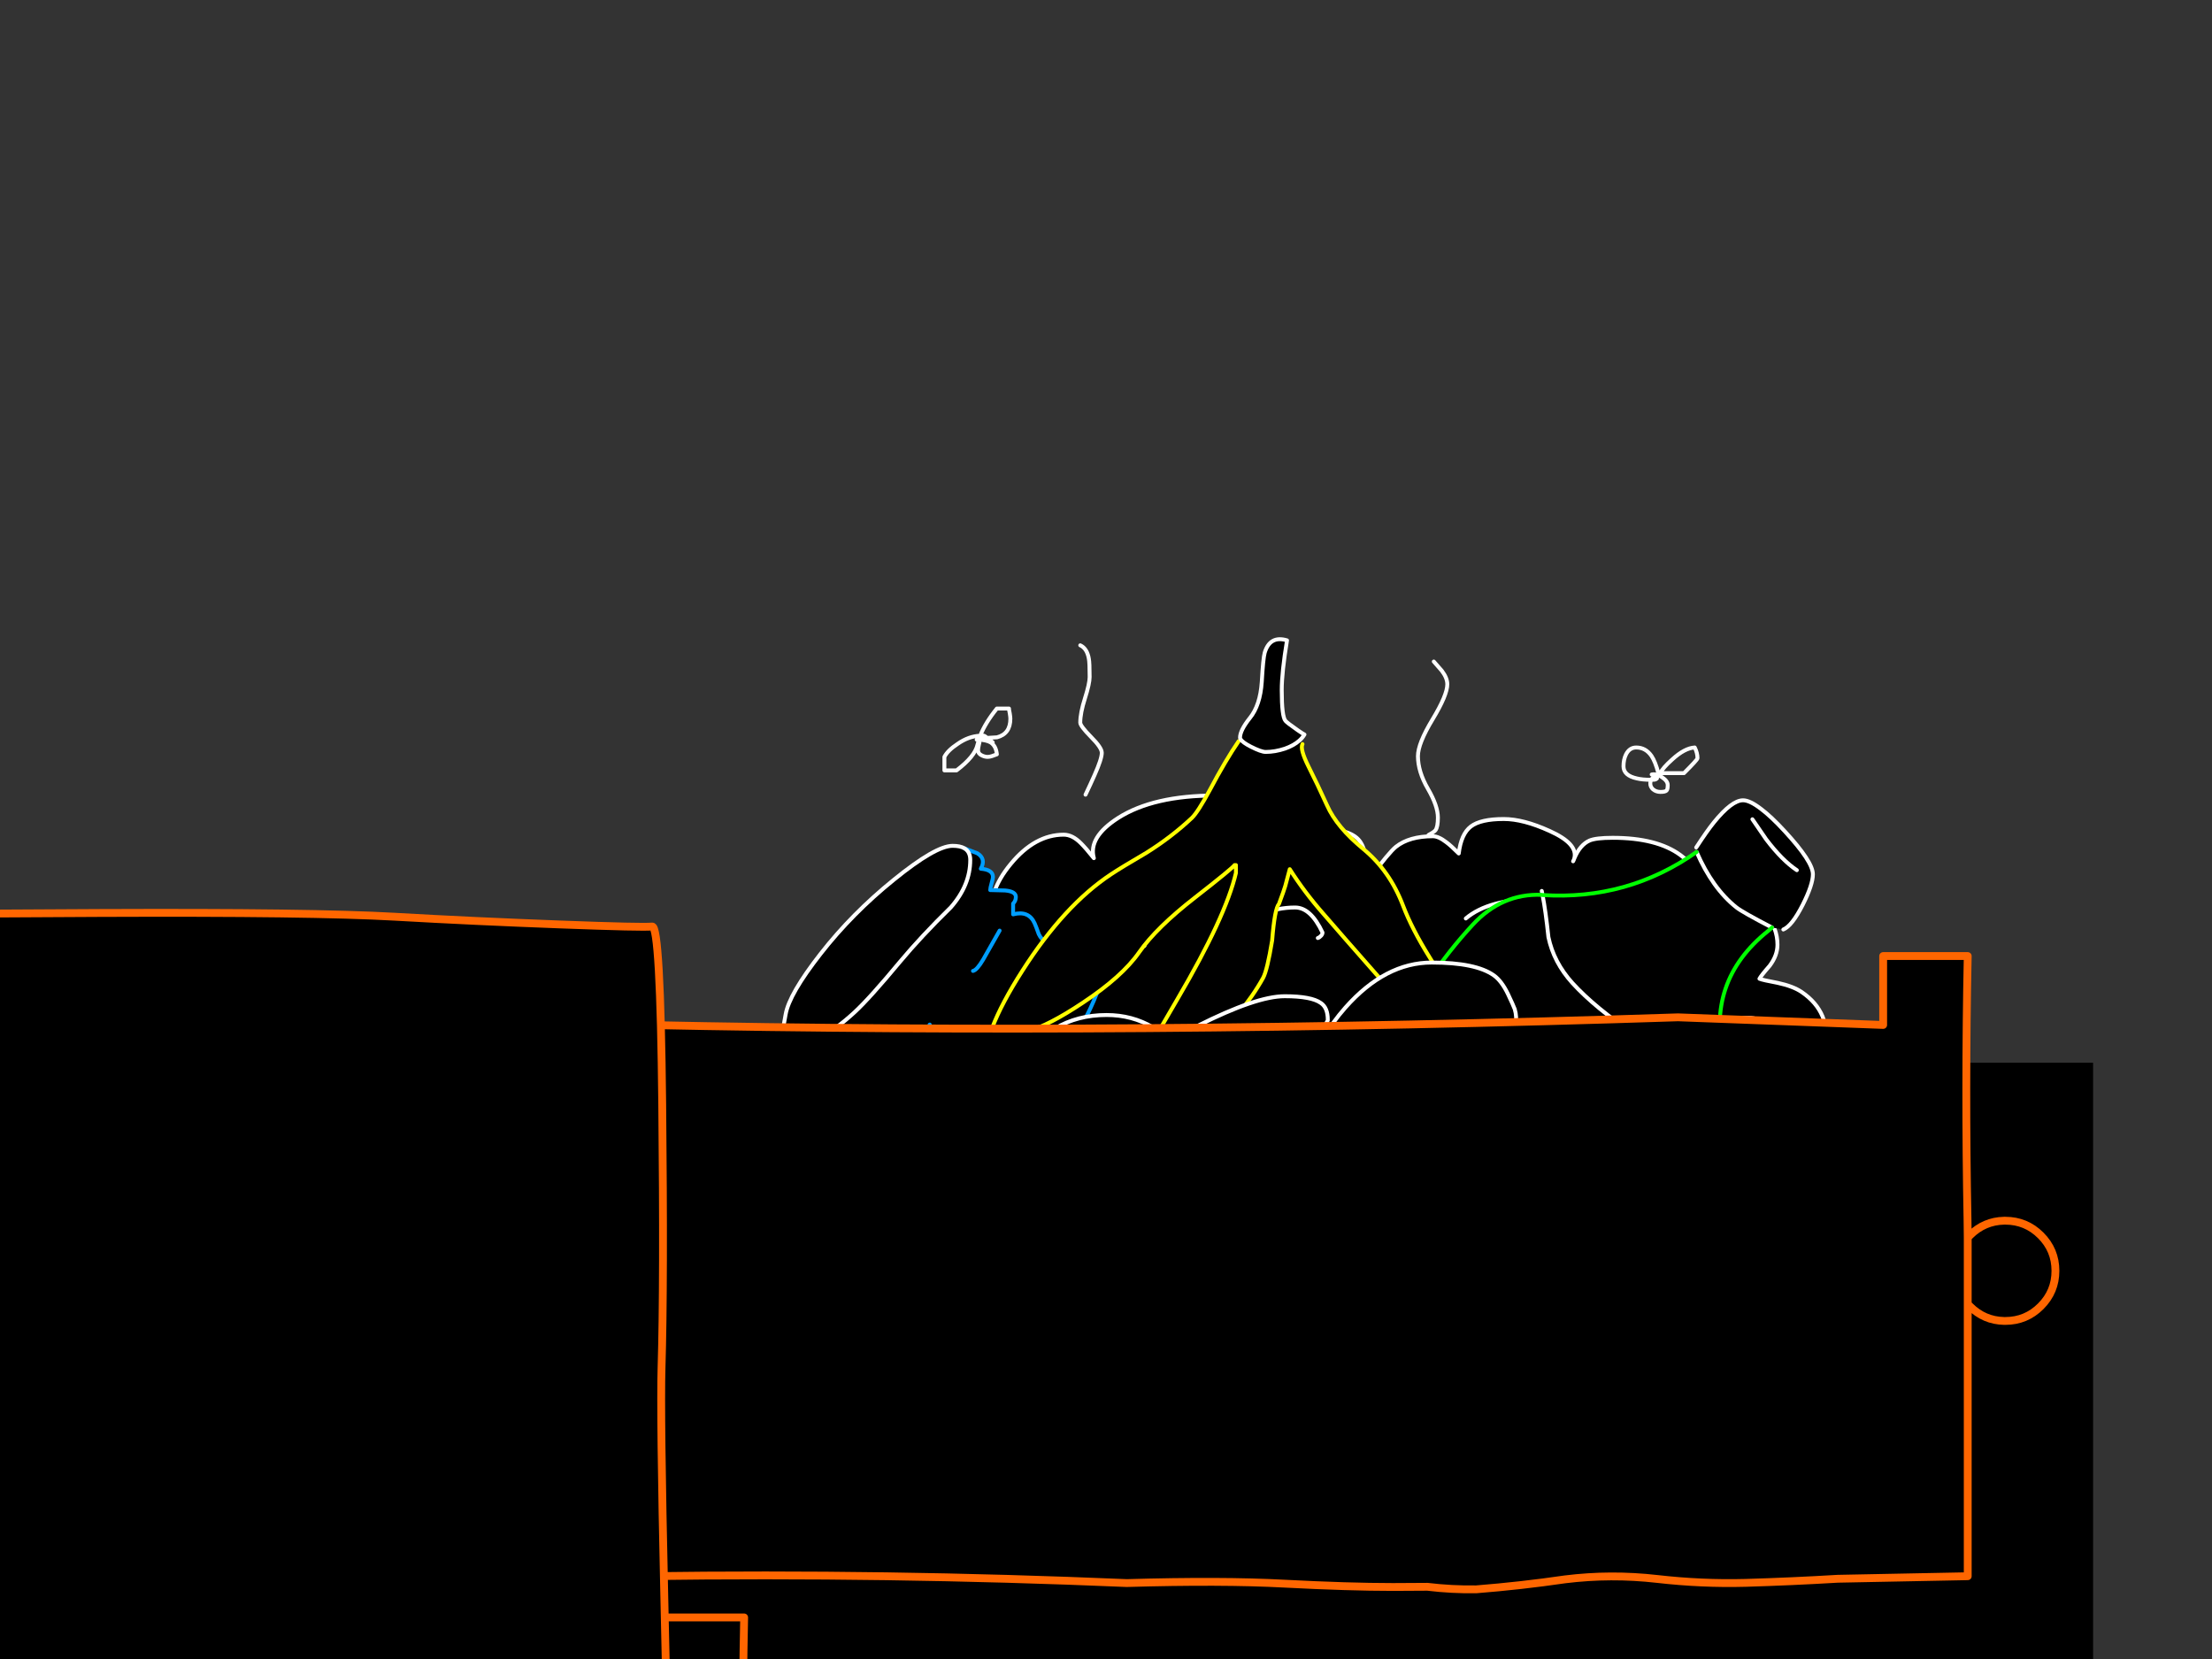 <?xml version="1.0" encoding="utf-8"?>
<svg id="EdithAnim12" image-rendering="inherit" baseProfile="basic" version="1.1" x="0px" y="0px" width="800" height="600" xmlns="http://www.w3.org/2000/svg" xmlns:xlink="http://www.w3.org/1999/xlink">
  <rect width="100%" height="100%" fill="#333333" stroke="none"/>
  <g id="21_GarbageDrawerf112r1" overflow="visible">
    <g id="GarbageDrawerGroupf112r1">
      <g id="Tween-6">
        <path fill="#000" stroke="none" d="M355.042,330.404 Q351.431,328.492 349.59,328.492 340.74,328.492 335.784,339.183 331.678,347.82 331.111,361.06 331.04,361.343 330.97,361.626 330.474,363.184 328.846,364.742 L317.447,364.742 Q317.234,364.812 312.774,365.237 309.517,365.591 308.384,367.29 308.03,367.786 307.96,369.273 307.889,370.972 307.818,371.255 306.119,369.556 297.623,369.556 286.861,369.556 286.861,378.335 286.861,379.114 287.074,381.45 287.215,384.07 287.428,384.849 285.02,385.274 282.613,388.176 279.215,392.141 279.215,398.301 279.215,399.504 279.994,402.62 280.418,404.39 281.197,407.505 281.693,409.7 282.188,410.478 283.675,412.602 287.428,413.169 288.419,413.31 300.313,416.496 315.606,419.966 333.589,421.948 340.386,422.727 385.698,429.524 420.602,434.763 444.604,435.825 469.454,436.958 502.73,439.648 526.024,441.489 546.697,441.489 564.893,441.489 592.646,436.179 621.25,430.798 629.25,425.346 632.294,423.293 635.339,422.444 638.666,421.523 640.295,420.532 646.242,416.709 647.658,414.585 651.552,408.638 652.402,406.089 652.756,405.027 652.756,401.982 652.756,398.796 651.906,396.602 650.632,394.194 649.924,392.778 L649.924,392.212 Q649.074,391.362 649.074,390.23 649.074,390.159 654.88,385.628 660.685,380.388 660.685,377.202 660.685,371.397 659.128,367.574 657.004,362.476 651.623,358.794 648.508,356.67 642.914,355.467 637.534,354.476 636.33,353.98 636.967,352.776 640.012,349.307 642.844,345.555 642.844,341.661 642.844,335.714 638.596,330.191 633.073,323.111 623.586,323.111 617.285,323.111 612.541,324.81 613.108,324.173 613.532,323.465 614.24,322.12 614.24,319.713 614.24,313.978 607.727,309.234 599.231,303.004 583.23,303.004 L574.876,303.995 Q571.406,305.553 569.353,310.509 569.212,311.004 568.928,311.5 569.212,311.004 569.353,310.509 570.84,305.199 560.432,300.526 550.945,296.207 543.865,296.207 535.511,296.207 531.971,298.898 528.431,301.588 527.581,308.668 524.749,305.836 523.121,304.632 520.289,302.438 518.236,302.438 509.669,302.438 504.854,306.261 502.447,308.172 495.296,317.73 L495.296,317.447 Q494.447,311.571 493.88,309.305 493.031,305.482 491.261,303.57 487.084,299.039 470.8,299.039 467.543,299.039 464.215,300.88 460.888,302.65 458.197,305.836 457.489,305.128 456.002,302.508 454.232,299.393 454.232,299.322 449.772,292.667 446.869,290.331 443.683,287.711 439.506,287.711 417.204,287.711 404.46,295.782 393.486,302.792 395.61,310.367 392.778,306.827 391.008,305.057 387.893,301.871 384.707,301.871 374.299,301.871 365.591,312.42 356.953,322.828 358.794,332.74 358.228,332.032 355.042,330.404 M405.805,337.342 Q407.929,338.333 411.186,340.386 413.452,341.59 413.735,341.802 414.301,342.156 413.452,342.086 414.301,342.156 413.735,341.802 413.452,341.59 411.186,340.386 407.929,338.333 405.805,337.342 401.982,335.572 397.876,335.572 384.707,335.572 377.485,341.802 384.707,335.572 397.876,335.572 401.982,335.572 405.805,337.342 M456.286,330.687 Q462.02,328.209 468.392,328.209 474.056,328.209 478.304,337.271 478.304,337.838 477.809,338.404 477.242,339.041 476.605,339.254 477.242,339.041 477.809,338.404 478.304,337.838 478.304,337.271 474.056,328.209 468.392,328.209 462.02,328.209 456.286,330.687 450.338,333.306 447.436,337.554 450.338,333.306 456.286,330.687 M556.326,325.094 Q556.822,325.094 560.078,328.634 563.264,332.174 563.264,332.74 563.264,340.032 560.503,343.856 558.662,346.404 556.184,346.9 558.662,346.404 560.503,343.856 563.264,340.032 563.264,332.74 563.264,332.174 560.078,328.634 556.822,325.094 556.326,325.094 538.484,325.094 530.13,332.174 538.484,325.094 556.326,325.094 M618.347,341.448 Q621.32,343.714 621.32,352.422 621.32,360.989 614.028,366.582 608.222,371.043 604.045,370.689 608.222,371.043 614.028,366.582 621.32,360.989 621.32,352.422 621.32,343.714 618.347,341.448 615.515,339.254 604.612,339.537 615.515,339.254 618.347,341.448 M623.303,368.14 Q633.427,367.998 634.277,368.282 638.029,369.414 638.029,376.636 638.029,379.043 635.834,381.309 634.418,382.654 630.666,385.132 629.675,385.769 627.976,387.256 626.418,388.53 625.852,388.814 626.418,388.53 627.976,387.256 629.675,385.769 630.666,385.132 634.418,382.654 635.834,381.309 638.029,379.043 638.029,376.636 638.029,369.414 634.277,368.282 633.427,367.998 623.303,368.14Z" test="Tween 6" stroke-width="1.416"/>
        <path id="Layer6_0_1_STROKES" stroke="#FFF" stroke-width="1.416" stroke-linejoin="round" stroke-linecap="round" fill="none" d="M649.924,392.778 Q650.632,394.194 651.906,396.602 652.756,398.796 652.756,401.982 652.756,405.027 652.402,406.089 651.552,408.638 647.658,414.585 646.242,416.709 640.295,420.532 638.666,421.523 635.339,422.444 632.294,423.293 629.25,425.346 621.25,430.798 592.646,436.179 564.893,441.489 546.697,441.489 526.024,441.489 502.73,439.648 469.454,436.958 444.604,435.825 420.602,434.763 385.698,429.524 340.386,422.727 333.589,421.948 315.606,419.966 300.313,416.496 288.419,413.31 287.428,413.169 283.675,412.602 282.188,410.478 281.693,409.7 281.197,407.505 280.418,404.39 279.994,402.62 279.215,399.504 279.215,398.301 279.215,392.141 282.613,388.176 285.02,385.274 287.428,384.849 287.215,384.07 287.074,381.45 286.861,379.114 286.861,378.335 286.861,369.556 297.623,369.556 306.119,369.556 307.818,371.255 307.889,370.972 307.96,369.273 308.03,367.786 308.384,367.29 309.517,365.591 312.774,365.237 317.234,364.812 317.447,364.742 L328.846,364.742 Q330.474,363.184 330.97,361.626 331.04,361.343 331.111,361.06 331.678,347.82 335.784,339.183 340.74,328.492 349.59,328.492 351.431,328.492 355.042,330.404 358.228,332.032 358.794,332.74 356.953,322.828 365.591,312.42 374.299,301.871 384.707,301.871 387.893,301.871 391.008,305.057 392.778,306.827 395.61,310.367 393.486,302.792 404.46,295.782 417.204,287.711 439.506,287.711 443.683,287.711 446.869,290.331 449.772,292.667 454.232,299.322 454.232,299.393 456.002,302.508 457.489,305.128 458.197,305.836 460.888,302.65 464.215,300.88 467.543,299.039 470.8,299.039 487.084,299.039 491.261,303.57 493.031,305.482 493.88,309.305 494.447,311.571 495.296,317.447 L495.296,317.73 Q502.447,308.172 504.854,306.261 509.669,302.438 518.236,302.438 520.289,302.438 523.121,304.632 524.749,305.836 527.581,308.668 528.431,301.588 531.971,298.898 535.511,296.207 543.865,296.207 550.945,296.207 560.432,300.526 570.84,305.199 569.353,310.509 571.406,305.553 574.876,303.995 577.212,303.004 583.23,303.004 599.231,303.004 607.727,309.234 614.24,313.978 614.24,319.713 614.24,322.12 613.532,323.465 613.108,324.173 612.541,324.81 617.285,323.111 623.586,323.111 633.073,323.111 638.596,330.191 642.844,335.714 642.844,341.661 642.844,345.555 640.012,349.307 636.967,352.776 636.33,353.98 637.534,354.476 642.914,355.467 648.508,356.67 651.623,358.794 657.004,362.476 659.128,367.574 660.685,371.397 660.685,377.202 660.685,380.388 654.88,385.628 649.074,390.159 649.074,390.23 649.074,391.362 649.924,392.212 M377.485,341.802 Q384.707,335.572 397.876,335.572 401.982,335.572 405.805,337.342 407.929,338.333 411.186,340.386 413.452,341.59 413.735,341.802 414.301,342.156 413.452,342.086 M447.436,337.554 Q450.338,333.306 456.286,330.687 462.02,328.209 468.392,328.209 474.056,328.209 478.304,337.271 478.304,337.838 477.809,338.404 477.242,339.041 476.605,339.254 M569.353,310.509 Q569.212,311.004 568.928,311.5 M530.13,332.174 Q538.484,325.094 556.326,325.094 556.822,325.094 560.078,328.634 563.264,332.174 563.264,332.74 563.264,340.032 560.503,343.856 558.662,346.404 556.184,346.9 M604.612,339.537 Q615.515,339.254 618.347,341.448 621.32,343.714 621.32,352.422 621.32,360.989 614.028,366.582 608.222,371.043 604.045,370.689 M623.303,368.14 Q633.427,367.998 634.277,368.282 638.029,369.414 638.029,376.636 638.029,379.043 635.834,381.309 634.418,382.654 630.666,385.132 629.675,385.769 627.976,387.256 626.418,388.53 625.852,388.814" test="Tween 6"/>
      </g>
      <g id="Tween-5">
        <g id="Tin-can-Rubbish">
          <path fill="#000" stroke="none" d="M325.628,347.68 Q314.512,361.061 309.061,366.088 296.104,378.053 285.909,378.336 L286.192,380.319 Q286.192,381.664 285.98,382.938 285.697,384.213 285.697,384.638 285.697,385.629 287.113,386.195 288.316,386.62 290.016,386.62 293.414,386.62 301.344,382.726 L301.698,382.726 Q297.874,387.824 297.874,389.31 297.874,393.488 302.901,393.488 305.946,393.488 306.37,393.346 306.795,393.134 308.778,391.647 309.132,390.868 309.486,390.514 L309.486,391.01 Q309.061,391.293 308.778,391.647 308.282,392.426 307.645,393.7 306.087,397.028 306.087,399.435 306.087,403.187 311.539,405.028 316.424,406.656 314.866,411.896 319.964,412.108 321.38,414.02 321.734,414.515 322.088,415.436 L322.088,415.506 Q334.903,410.338 340.425,406.302 345.735,402.338 347.93,396.815 345.735,402.338 340.425,406.302 334.903,410.338 322.088,415.506 322.584,416.922 323.15,419.259 323.787,420.887 326.973,423.365 329.026,425.064 327.964,428.463 L332.85,428.463 Q352.603,420.321 373.63,395.47 394.021,371.469 398.977,352.07 L398.977,347.68 Q395.72,346.972 391.684,347.68 L388.782,347.68 Q390.198,344.423 386.233,342.795 380.781,341.379 378.162,340.458 376.675,339.892 375.684,337.839 374.763,335.219 374.197,333.945 372.073,329.201 366.409,330.688 L366.409,326.794 Q367.4,325.803 367.4,324.387 367.4,322.404 363.506,322.05 359.116,321.98 358.125,321.909 358.125,321.201 358.621,319.431 359.116,317.732 359.116,317.165 359.116,314.546 354.727,314.192 356.709,310.581 353.452,308.598 350.62,307.536 348.85,306.828 350.904,308.103 350.904,311.006 350.904,320.139 343.894,328.139 333.133,338.688 325.628,347.68 M355.576,347.043 Q353.311,350.866 351.895,351.149 353.311,350.866 355.576,347.043 356.992,344.565 361.524,336.564 356.992,344.565 355.576,347.043 M383.613,358.017 Q380.923,362.123 377.666,363.256 380.923,362.123 383.613,358.017 386.374,353.769 387.79,347.68 386.374,353.769 383.613,358.017 M336.248,370.548 Q334.407,373.522 331.292,379.115 329.168,383.009 328.46,383.717 329.168,383.009 331.292,379.115 334.407,373.522 336.248,370.548 M296.812,344.919 Q285.414,359.504 284.139,366.867 283.431,370.478 283.219,372.46 282.865,374.513 283.006,374.938 282.936,375.15 282.865,375.363 282.794,375.929 282.794,376.354 282.794,377.487 283.219,377.841 283.785,378.336 285.414,378.336 285.626,378.336 285.909,378.336 296.104,378.053 309.061,366.088 314.512,361.061 325.628,347.68 333.133,338.688 343.894,328.139 350.904,320.139 350.904,311.006 350.904,308.103 348.85,306.828 348.001,306.333 346.939,306.12 345.877,305.908 344.532,305.908 338.372,305.908 323.292,318.156 308.211,330.334 296.812,344.919Z" test="Tin can Rubbish" stroke-width="1.416"/>
          <path id="Layer9_0_1_STROKES" stroke="#009EFF" stroke-width="1.416" stroke-linejoin="round" stroke-linecap="round" fill="none" d="M283.219,372.46 Q282.865,374.513 283.006,374.938 M348.85,306.828 Q350.62,307.536 353.452,308.598 356.709,310.581 354.727,314.192 359.116,314.546 359.116,317.165 359.116,317.732 358.621,319.431 358.125,321.201 358.125,321.909 359.116,321.98 363.506,322.05 367.4,322.404 367.4,324.387 367.4,325.803 366.409,326.794 L366.409,330.688 Q372.073,329.201 374.197,333.945 374.763,335.219 375.684,337.839 376.675,339.892 378.162,340.458 380.781,341.379 386.233,342.795 390.198,344.423 388.782,347.68 L391.684,347.68 Q395.72,346.972 398.977,347.68 L398.977,352.07 Q394.021,371.469 373.63,395.47 352.603,420.321 332.85,428.463 L327.964,428.463 Q329.026,425.064 326.973,423.365 323.787,420.887 323.15,419.259 322.584,416.922 322.088,415.506 L322.088,415.436 Q321.734,414.515 321.38,414.02 319.964,412.108 314.866,411.896 316.424,406.656 311.539,405.028 306.087,403.187 306.087,399.435 306.087,397.028 307.645,393.7 308.282,392.426 308.778,391.647 306.795,393.134 306.37,393.346 305.946,393.488 302.901,393.488 297.874,393.488 297.874,389.31 297.874,387.824 301.698,382.726 L301.344,382.726 Q293.414,386.62 290.016,386.62 288.316,386.62 287.113,386.195 285.697,385.629 285.697,384.638 285.697,384.213 285.98,382.938 286.192,381.664 286.192,380.319 M361.524,336.564 Q356.992,344.565 355.576,347.043 353.311,350.866 351.895,351.149 M387.79,347.68 Q386.374,353.769 383.613,358.017 380.923,362.123 377.666,363.256 M336.248,370.548 Q334.407,373.522 331.292,379.115 329.168,383.009 328.46,383.717 M308.778,391.647 Q309.061,391.293 309.486,391.01 L309.486,390.514 Q309.132,390.868 308.778,391.647Z M322.088,415.506 Q334.903,410.338 340.425,406.302 345.735,402.338 347.93,396.815" test="Tin can Rubbish"/>
          <path id="Layer9_0_2_STROKES" stroke="#FFF" stroke-width="1.416" stroke-linejoin="round" stroke-linecap="round" fill="none" d="M348.85,306.828 Q348.001,306.333 346.939,306.12 345.877,305.908 344.532,305.908 338.372,305.908 323.292,318.156 308.211,330.334 296.812,344.919 285.414,359.504 284.139,366.867 283.431,370.478 283.219,372.46 M283.006,374.938 Q282.936,375.15 282.865,375.363 282.794,375.929 282.794,376.354 282.794,377.487 283.219,377.841 283.785,378.336 285.414,378.336 285.626,378.336 285.909,378.336 296.104,378.053 309.061,366.088 314.512,361.061 325.628,347.68 333.133,338.688 343.894,328.139 350.904,320.139 350.904,311.006 350.904,308.103 348.85,306.828" test="Tin can Rubbish"/>
        </g>
        <g id="Bottle">
          <path fill="#000" stroke="none" d="M600.08,420.699 Q597.886,420.416 590.098,418.788 583.301,417.301 579.478,417.372 572.398,417.442 561.99,411.424 551.724,405.548 542.166,396.132 535.369,389.406 529.351,379.281 524.537,370.148 524.041,369.44 521.705,366.183 519.864,362.785 516.678,357.121 516.89,354.36 500.819,376.803 482.623,397.406 463.012,419.496 448.498,444.984 435.116,468.489 457.914,484.773 481.632,501.694 508.607,511.465 523.546,516.987 535.511,504.739 555.901,483.853 572.114,458.931 584.858,439.249 599.726,421.124 L600.08,420.699 M557.884,323.703 Q557.742,323.632 557.6,323.632 543.157,323.066 532.679,334.394 524.041,343.74 516.89,354.36 516.678,357.121 519.864,362.785 521.705,366.183 524.041,369.44 524.537,370.148 529.351,379.281 535.369,389.406 542.166,396.132 551.724,405.548 561.99,411.424 572.398,417.442 579.478,417.372 583.301,417.301 590.098,418.788 597.886,420.416 600.08,420.699 615.798,405.477 623.09,385.087 623.374,384.379 623.657,383.671 622.949,383.6 622.666,383.671 620.612,383.742 619.834,383.812 618.772,383.883 617.072,384.308 615.444,384.733 612.966,384.733 606.877,384.733 591.584,374.396 576.929,364.555 568.716,355.563 561.919,348.058 560.008,338.925 559.016,329.438 557.884,323.703 M627.976,328.164 Q619.338,321.296 613.603,308.127 588.611,325.686 557.884,323.703 559.016,329.438 560.008,338.925 561.919,348.058 568.716,355.563 576.929,364.555 591.584,374.396 606.877,384.733 612.966,384.733 615.444,384.733 617.072,384.308 618.772,383.883 619.834,383.812 620.612,383.742 622.666,383.671 622.949,383.6 623.657,383.671 616.506,354.997 639.587,336.589 640.224,336.093 640.861,335.456 630.1,329.863 627.976,328.164 M613.462,306.499 L613.603,308.127 Q619.338,321.296 627.976,328.164 630.1,329.863 640.861,335.456 L644.968,336.164 Q648.083,334.89 651.977,327.243 655.658,319.951 655.658,316.198 655.658,311.667 645.463,300.622 640.578,295.312 636.896,292.551 632.861,289.436 630.383,289.436 626.347,289.436 619.904,297.366 617.426,300.41 613.462,306.499 M634.277,297.012 Q633.852,296.374 633.781,296.304 633.852,296.374 634.277,297.012 635.339,298.498 638.737,303.525 644.614,311.242 649.853,314.712 644.614,311.242 638.737,303.525 635.339,298.498 634.277,297.012Z" test="Bottle" stroke-width="1.416"/>
          <path id="Layer10_0_1_STROKES" stroke="#FFF" stroke-width="1.416" stroke-linejoin="round" stroke-linecap="round" fill="none" d="M613.603,308.127 Q619.338,321.296 627.976,328.164 630.1,329.863 640.861,335.456 M644.968,336.164 Q648.083,334.89 651.977,327.243 655.658,319.951 655.658,316.198 655.658,311.667 645.463,300.622 640.578,295.312 636.896,292.551 632.861,289.436 630.383,289.436 626.347,289.436 619.904,297.366 617.426,300.41 613.462,306.499 M649.853,314.712 Q644.614,311.242 638.737,303.525 635.339,298.498 634.277,297.012 633.852,296.374 633.781,296.304 M516.89,354.36 Q516.678,357.121 519.864,362.785 521.705,366.183 524.041,369.44 524.537,370.148 529.351,379.281 535.369,389.406 542.166,396.132 551.724,405.548 561.99,411.424 572.398,417.442 579.478,417.372 583.301,417.301 590.098,418.788 597.886,420.416 600.08,420.699 M623.657,383.671 Q622.949,383.6 622.666,383.671 620.612,383.742 619.834,383.812 618.772,383.883 617.072,384.308 615.444,384.733 612.966,384.733 606.877,384.733 591.584,374.396 576.929,364.555 568.716,355.563 561.919,348.058 560.008,338.925 559.016,329.438 557.884,323.703 557.742,322.924 557.6,322.216 M600.08,420.699 Q600.364,420.77 600.505,420.77 600.505,420.982 599.726,421.124" test="Bottle"/>
          <path id="Layer10_0_2_STROKES" stroke="#0F0" stroke-width="1.416" stroke-linejoin="round" stroke-linecap="round" fill="none" d="M557.884,323.703 Q557.742,323.632 557.6,323.632 543.157,323.066 532.679,334.394 524.041,343.74 516.89,354.36 M600.08,420.699 Q615.798,405.477 623.09,385.087 623.374,384.379 623.657,383.671 616.506,354.997 639.587,336.589 640.224,336.093 640.861,335.456 M613.603,308.127 Q588.611,325.686 557.884,323.703 M599.726,421.124 Q584.858,439.249 572.114,458.931 555.901,483.853 535.511,504.739 523.546,516.987 508.607,511.465 481.632,501.694 457.914,484.773 435.116,468.489 448.498,444.984 463.012,419.496 482.623,397.406 500.819,376.803 516.89,354.36 M599.726,421.124 L600.08,420.699" test="Bottle"/>
        </g>
        <g id="Banana">
          <path fill="#000" stroke="none" d="M448.689,267.345 L447.981,268.053 Q443.308,274.85 437.644,285.541 433.254,293.683 431.06,295.807 423.767,302.674 414.634,308.409 405.43,313.79 401.819,316.197 384.827,327.454 369.747,351.102 354.808,374.395 356.082,386.714 L356.082,392.803 Q356.224,393.015 357.003,393.015 359.693,393.015 362.03,388.838 363.304,386.502 365.286,381.829 366.065,380.413 369.393,375.882 371.092,373.545 371.304,373.12 379.234,370.926 391.624,362.642 405.855,353.226 412.014,344.376 418.245,335.455 432.263,324.552 445.786,314.002 446.494,312.87 L446.99,312.87 446.99,315.702 Q443.308,331.561 425.82,361.368 416.687,376.873 414.492,381.192 409.395,390.82 409.112,395.493 409.536,395.493 410.952,395.776 412.298,395.989 412.935,395.989 418.386,395.989 433.75,381.546 449.751,366.536 456.831,353.65 458.318,350.889 460.088,340.128 461,328.587 462.566,326.888 464.406,321.932 464.831,320.445 465.398,318.18 466.46,314.356 471.84,322.782 478.566,330.428 483.239,335.88 501.435,356.553 509.648,366.182 513.612,386.643 516.02,399.104 516.02,407.104 522.25,407.175 525.932,398.962 529.188,391.528 529.188,380.413 529.188,369.864 525.507,361.155 523.666,356.836 516.94,346.075 510.639,335.95 507.453,327.596 502.638,314.923 493.08,307.064 483.452,299.134 479.982,291.346 476.442,283.558 473.256,277.257 470.07,270.885 471.062,269.115 L469.929,267.841 Q467.946,269.611 464.76,270.744 461.15,271.947 457.751,271.947 456.123,271.947 452.37,270.036 449.326,268.478 448.689,267.345 M465.468,231.591 Q459.309,229.75 457.397,236.052 456.831,238.034 456.335,246.672 455.769,255.097 452.016,259.699 448.476,264.159 448.476,266.779 448.476,267.062 448.689,267.345 449.326,268.478 452.37,270.036 456.123,271.947 457.751,271.947 461.15,271.947 464.76,270.744 467.946,269.611 469.929,267.841 471.062,266.85 471.77,265.646 471.345,265.363 470.92,265.15 469.292,264.088 468.159,263.239 465.681,261.54 464.902,260.69 463.557,259.132 463.557,249.574 463.557,243.202 465.468,231.591Z" test="Banana" stroke-width="1.416"/>
          <path id="Layer11_0_1_STROKES" stroke="#FF0" stroke-width="1.416" stroke-linejoin="round" stroke-linecap="round" fill="none" d="M471.062,269.115 Q470.07,270.885 473.256,277.257 476.442,283.558 479.982,291.346 483.452,299.134 493.08,307.064 502.638,314.923 507.453,327.596 510.639,335.95 516.94,346.075 523.666,356.836 525.507,361.155 529.188,369.864 529.188,380.413 529.188,391.528 525.932,398.962 522.25,407.175 516.02,407.104 516.02,399.104 513.612,386.643 509.648,366.182 501.435,356.553 483.239,335.88 478.566,330.428 471.84,322.782 466.46,314.356 465.398,318.18 464.831,320.445 464.406,321.932 462.566,326.888 461,328.587 460.088,340.128 458.318,350.889 456.831,353.65 449.751,366.536 433.75,381.546 418.386,395.989 412.935,395.989 412.298,395.989 410.952,395.776 409.536,395.493 409.112,395.493 409.395,390.82 414.492,381.192 416.687,376.873 425.82,361.368 443.308,331.561 446.99,315.702 L446.99,312.87 446.494,312.87 Q445.786,314.002 432.263,324.552 418.245,335.455 412.014,344.376 405.855,353.226 391.624,362.642 379.234,370.926 371.304,373.12 371.092,373.545 369.393,375.882 366.065,380.413 365.286,381.829 363.304,386.502 362.03,388.838 359.693,393.015 357.003,393.015 356.224,393.015 356.082,392.803 L356.082,386.714 Q354.808,374.395 369.747,351.102 384.827,327.454 401.819,316.197 405.43,313.79 414.634,308.409 423.767,302.674 431.06,295.807 433.254,293.683 437.644,285.541 443.308,274.85 447.981,268.053" test="Banana"/>
          <path id="Layer11_0_2_STROKES" stroke="#FFF" stroke-width="1.416" stroke-linejoin="round" stroke-linecap="round" fill="none" d="M448.689,267.345 Q448.476,267.062 448.476,266.779 448.476,264.159 452.016,259.699 455.769,255.097 456.335,246.672 456.831,238.034 457.397,236.052 459.309,229.75 465.468,231.591 463.557,243.202 463.557,249.574 463.557,259.132 464.902,260.69 465.681,261.54 468.159,263.239 469.292,264.088 470.92,265.15 471.345,265.363 471.77,265.646 471.062,266.85 469.929,267.841 M448.689,267.345 Q449.326,268.478 452.37,270.036 456.123,271.947 457.751,271.947 461.15,271.947 464.76,270.744 467.946,269.611 469.929,267.841" test="Banana"/>
        </g>
      </g>
      <g id="Tween-4">
        <path id="Layer5_0_1_STROKES" stroke="#FFF" stroke-width="1.416" stroke-linejoin="round" stroke-linecap="round" fill="none" d="M576.004,403.32 Q576.004,397.797 584.287,393.478" test="Tween 4"/>
        <g id="Garbage">
          <path fill="#000" stroke="none" d="M482.052,370.066 L480.211,369.004 Q480.07,369.288 479.645,370.066 480.07,369.288 480.211,369.004 480.211,368.863 480.211,368.792 480.211,364.473 477.733,362.774 474.335,360.296 464.635,360.296 454.369,360.296 433.058,371.058 430.58,372.261 426.545,379.908 425.908,381.182 425.129,382.244 424.562,375.943 416.987,371.553 409.482,367.093 400.207,367.093 389.658,367.093 381.516,371.978 371.25,378.138 371.25,389.678 371.25,390.244 371.321,390.74 366.365,386.067 354.754,386.067 344.983,386.067 338.965,389.112 332.593,392.368 327,400.652 322.61,407.095 321.973,412.051 321.619,414.67 322.115,417.644 319.566,411.768 317.442,409.006 313.69,404.05 305.123,404.05 297.052,404.05 291.529,408.936 286.148,413.821 286.148,420.83 286.148,422.104 286.927,432.441 284.874,436.123 283.67,440.088 281.759,447.946 281.759,455.31 281.759,462.036 286.644,466.284 291.104,470.178 296.839,470.178 298.963,470.178 306.256,468.974 313.477,467.77 318.221,467.77 323.885,467.77 338.257,471.877 352.559,475.983 367.356,475.983 371.675,475.983 406.225,472.868 446.015,469.682 476.317,469.682 483.114,469.611 488.282,469.682 L505.77,470.602 506.478,470.248 Q507.257,469.965 507.894,469.894 512.071,469.682 515.753,467.629 518.514,466.779 520.284,466 531.329,461.186 533.665,460.974 L534.161,460.974 Q534.161,460.761 567.224,470.036 603.545,479.452 618.342,479.452 635.334,479.452 643.547,470.744 647.724,466.425 648.432,461.894 648.432,459.628 648.29,459.416 648.22,459.274 648.078,459.133 647.512,458.637 646.025,458.496 647.512,458.637 648.078,459.133 L648.432,458.496 Q650.698,457.08 657.919,454.46 664.008,451.274 664.008,445.398 664.008,441.716 659.618,440.512 L660.114,440.512 Q662.38,438.318 668.327,433.645 673.212,429.114 673.212,424.441 673.212,420.476 670.805,415.732 667.76,409.856 663.3,409.856 655.937,411.626 653.317,411.838 656.716,408.936 656.716,407.449 656.574,405.042 655.229,402.776 652.68,398.316 646.945,398.316 635.688,398.316 630.944,399.944 626.272,401.572 618.767,407.944 617.209,399.873 611.899,394.705 606.377,389.466 599.084,389.466 591.721,389.466 584.287,393.43 L576.004,403.272 Q576.004,404.546 576.924,412.334 576.287,411.98 574.729,411.626 573.242,411.343 572.322,411.343 568.924,411.343 564.888,415.237 563.401,416.724 561.419,420.122 559.578,423.379 558.941,425.432 558.799,426.069 558.658,426.777 558.02,429.326 555.896,431.025 555.259,431.521 554.48,431.804 554.197,431.592 553.985,431.379 550.02,427.485 548.958,422.104 548.392,420.405 547.259,418.564 545.206,415.095 541.949,411.838 549.737,412.688 556.392,410.21 563.826,407.449 564.746,401.643 564.888,400.794 564.888,399.873 564.888,396.192 564.251,394.209 562.906,389.89 558.445,386.067 553.772,382.032 548.746,381.04 547.117,380.686 542.444,380.686 542.515,380.545 546.409,373.677 546.763,373.04 547.046,372.403 L547.684,371.553 Q548.038,371.058 548.108,370.704 548.675,367.801 547.825,364.969 547.33,363.624 545.347,359.446 543.082,354.774 540.32,352.791 533.807,348.118 517.806,348.118 501.026,348.118 486.583,364.402 484.318,366.951 482.052,370.066 M519.93,403.059 Q519.647,403.767 519.08,404.9 519.647,403.767 519.93,403.059 520.496,401.785 520.496,400.794 520.496,394.988 515.399,394.988 512.85,394.988 510.301,395.696 505.204,397.183 504.92,400.935 505.204,397.183 510.301,395.696 512.85,394.988 515.399,394.988 520.496,394.988 520.496,400.794 520.496,401.785 519.93,403.059 M624.431,430.105 Q628.112,432.512 628.112,436.335 628.112,432.512 624.431,430.105 621.386,428.122 618.059,428.122 613.386,428.122 610.766,429.751 608.005,431.379 608.005,434.353 608.005,431.379 610.766,429.751 613.386,428.122 618.059,428.122 621.386,428.122 624.431,430.105 M405.517,407.944 Q409.624,410.139 410.615,412.83 409.624,410.139 405.517,407.944 401.694,405.962 398.72,405.962 394.897,405.962 392.136,408.44 388.313,411.98 388.313,419.626 388.313,420.759 388.525,421.396 388.95,422.529 390.224,424.441 388.95,422.529 388.525,421.396 388.313,420.759 388.313,419.626 388.313,411.98 392.136,408.44 394.897,405.962 398.72,405.962 401.694,405.962 405.517,407.944 M463.148,401.643 Q464.14,403.342 464.14,407.732 464.14,415.662 457.909,421.113 451.183,426.919 440.776,426.423 451.183,426.919 457.909,421.113 464.14,415.662 464.14,407.732 464.14,403.342 463.148,401.643 462.016,399.661 458.83,399.661 458.192,399.661 457.272,399.944 455.927,400.369 454.44,400.652 455.927,400.369 457.272,399.944 458.192,399.661 458.83,399.661 462.016,399.661 463.148,401.643Z" test="Garbage" stroke-width="1.416"/>
          <path id="Layer7_0_1_STROKES" stroke="#FFF" stroke-width="1.416" stroke-linejoin="round" stroke-linecap="round" fill="none" d="M480.211,369.004 Q480.07,369.288 479.645,370.066 M648.078,459.133 Q648.22,459.274 648.29,459.416 648.432,459.628 648.432,461.894 647.724,466.425 643.547,470.744 635.334,479.452 618.342,479.452 603.545,479.452 567.224,470.036 534.161,460.761 534.161,460.974 L533.665,460.974 Q531.329,461.186 520.284,466 518.514,466.779 515.753,467.629 512.071,469.682 507.894,469.894 507.257,469.965 506.478,470.248 L505.77,470.602 488.282,469.682 Q483.114,469.611 476.317,469.682 446.015,469.682 406.225,472.868 371.675,475.983 367.356,475.983 352.559,475.983 338.257,471.877 323.885,467.77 318.221,467.77 313.477,467.77 306.256,468.974 298.963,470.178 296.839,470.178 291.104,470.178 286.644,466.284 281.759,462.036 281.759,455.31 281.759,447.946 283.67,440.088 284.874,436.123 286.927,432.441 286.148,422.104 286.148,420.83 286.148,413.821 291.529,408.936 297.052,404.05 305.123,404.05 313.69,404.05 317.442,409.006 319.566,411.768 322.115,417.644 321.619,414.67 321.973,412.051 322.61,407.095 327,400.652 332.593,392.368 338.965,389.112 344.983,386.067 354.754,386.067 366.365,386.067 371.321,390.74 371.25,390.244 371.25,389.678 371.25,378.138 381.516,371.978 389.658,367.093 400.207,367.093 409.482,367.093 416.987,371.553 424.562,375.943 425.129,382.244 425.908,381.182 426.545,379.908 430.58,372.261 433.058,371.058 454.369,360.296 464.635,360.296 474.335,360.296 477.733,362.774 480.211,364.473 480.211,368.792 480.211,368.863 480.211,369.004 M482.052,370.066 Q484.318,366.951 486.583,364.402 501.026,348.118 517.806,348.118 533.807,348.118 540.32,352.791 543.082,354.774 545.347,359.446 547.33,363.624 547.825,364.969 548.675,367.801 548.108,370.704 548.038,371.058 547.684,371.553 L547.046,372.403 Q546.763,373.04 546.409,373.677 542.515,380.545 542.444,380.686 547.117,380.686 548.746,381.04 553.772,382.032 558.445,386.067 562.906,389.89 564.251,394.209 564.888,396.192 564.888,399.873 564.888,400.794 564.746,401.643 563.826,407.449 556.392,410.21 549.737,412.688 541.949,411.838 545.206,415.095 547.259,418.564 548.392,420.405 548.958,422.104 550.02,427.485 553.985,431.379 554.197,431.592 554.48,431.804 555.259,431.521 555.896,431.025 558.02,429.326 558.658,426.777 558.799,426.069 558.941,425.432 559.578,423.379 561.419,420.122 563.401,416.724 564.888,415.237 568.924,411.343 572.322,411.343 573.242,411.343 574.729,411.626 576.287,411.98 576.924,412.334 576.004,404.546 576.004,403.272 M584.287,393.43 Q591.721,389.466 599.084,389.466 606.377,389.466 611.899,394.705 617.209,399.873 618.767,407.944 626.272,401.572 630.944,399.944 635.688,398.316 646.945,398.316 652.68,398.316 655.229,402.776 656.574,405.042 656.716,407.449 656.716,408.936 653.317,411.838 655.937,411.626 663.3,409.856 667.76,409.856 670.805,415.732 673.212,420.476 673.212,424.441 673.212,429.114 668.327,433.645 662.38,438.318 660.114,440.512 L659.618,440.512 Q664.008,441.716 664.008,445.398 664.008,451.274 657.919,454.46 650.698,457.08 648.432,458.496 M646.025,458.496 Q647.512,458.637 648.078,459.133 M504.92,400.935 Q505.204,397.183 510.301,395.696 512.85,394.988 515.399,394.988 520.496,394.988 520.496,400.794 520.496,401.785 519.93,403.059 519.647,403.767 519.08,404.9 M608.005,434.353 Q608.005,431.379 610.766,429.751 613.386,428.122 618.059,428.122 621.386,428.122 624.431,430.105 628.112,432.512 628.112,436.335 M390.224,424.441 Q388.95,422.529 388.525,421.396 388.313,420.759 388.313,419.626 388.313,411.98 392.136,408.44 394.897,405.962 398.72,405.962 401.694,405.962 405.517,407.944 409.624,410.139 410.615,412.83 M454.44,400.652 Q455.927,400.369 457.272,399.944 458.192,399.661 458.83,399.661 462.016,399.661 463.148,401.643 464.14,403.342 464.14,407.732 464.14,415.662 457.909,421.113 451.183,426.919 440.776,426.423" test="Garbage"/>
        </g>
        <g id="GarbageCloud">
          <path id="Layer8_0_1_STROKES" stroke="#FFF" stroke-width="1.416" stroke-linejoin="round" stroke-linecap="round" fill="none" d="M516.64,301.988 Q518.764,300.855 519.189,300.218 520.038,299.014 520.038,295.687 520.038,291.51 516.428,285.279 512.817,279.049 512.817,273.456 512.817,268.924 518.127,260.145 523.437,251.366 523.437,247.472 523.437,245.206 521.454,242.587 521.171,242.233 518.552,239.259 M600.467,279.615 Q601.317,277.774 604.715,274.73 609.246,270.553 612.928,270.34 613.919,272.323 613.919,274.234 613.919,274.73 609.034,279.615 L600.467,279.615 Q600.326,279.898 600.113,280.536 600.609,280.748 601.104,281.102 603.158,282.447 603.158,283.934 603.158,285.492 602.733,285.916 602.237,286.412 600.538,286.412 598.98,286.412 597.848,285.492 596.856,284.571 596.856,283.438 596.856,282.589 597.21,282.022 593.954,282.022 591.971,281.527 587.157,280.465 587.157,277.137 587.157,274.659 588.077,272.818 589.352,270.34 591.759,270.34 595.157,270.34 597.281,273.385 598.697,275.509 599.759,279.615 L600.467,279.615Z M597.21,282.022 L597.281,282.022 Q598.272,282.022 598.556,281.952 598.91,281.881 599.264,281.527 L599.264,280.536 Q598.343,280.89 597.848,281.244 597.423,281.527 597.21,282.022Z M600.113,280.536 Q598.626,279.828 597.352,280.111 M354.012,267.508 Q354.225,266.8 354.508,266.092 350.331,266.234 346.295,269.066 342.755,271.402 341.552,273.739 L341.552,278.624 345.941,278.624 Q352.596,273.597 353.517,269.349 353.729,268.429 354.012,267.508 353.658,267.508 353.234,267.508 M359.039,268.5 Q357.836,267.438 357.057,266.871 355.145,266.942 354.72,267.013 M357.057,266.871 Q356.42,266.376 356.066,266.163 355.853,266.022 355.216,266.022 354.862,266.022 354.508,266.092 356.349,261.42 360.526,256.251 L364.916,256.251 Q364.916,256.747 365.199,258.021 365.411,259.296 365.411,259.933 365.411,265.384 360.597,266.659 358.473,266.8 357.057,266.871Z M392.598,287.403 Q394.51,283.368 395.855,280.323 398.475,274.447 398.475,272.252 398.475,270.411 394.581,266.517 390.687,262.552 390.687,261.349 390.687,257.88 392.386,252.57 394.085,247.189 394.085,244.852 394.085,239.755 393.802,238.268 393.165,234.516 390.687,233.383 M354.225,268.5 L354.012,269.42 Q353.729,270.553 353.729,271.332 353.729,272.606 355.145,273.243 356.207,273.739 357.198,273.739 357.906,273.739 358.756,273.456 360.384,272.889 360.526,272.818 360.243,269.774 358.26,268.5 356.774,267.65 354.012,267.508" test="GarbageCloud"/>
        </g>
      </g>
      <path fill="#000" stroke="none" d="M212.124,384.359 L212.124,673.223 757,673.223 757,384.359 212.124,384.359Z" test="GarbageDrawerGroup" stroke-width="1.416"/>
      <g id="Drawer">
        <path fill="#000" stroke="none" d="M712.435,446.798 Q712.01,447.223 711.656,447.648 L711.656,471.649 Q712.01,472.003 712.435,472.428 717.604,477.596 724.825,477.738 L725.25,477.738 Q732.755,477.738 738.065,472.428 743.375,467.118 743.375,459.613 743.375,452.108 738.065,446.798 732.755,441.488 725.25,441.488 L724.825,441.488 Q717.604,441.63 712.435,446.798 M233.048,370.688 Q228.517,391.503 229.367,414.372 232.057,478.729 231.066,519.439 230.216,559.016 233.048,570.061 320.84,568.857 407.5,572.539 441.767,571.548 464.564,572.751 487.716,573.955 503.788,573.955 509.947,573.955 516.248,573.884 525.098,574.946 533.878,574.804 550.02,573.53 566.021,571.194 582.588,569.14 599.368,571.052 615.439,572.893 631.369,572.468 648.078,571.972 664.645,570.981 684.044,570.627 711.656,570.061 L711.656,477.738 711.656,471.649 711.656,447.648 Q711.586,444.532 711.586,441.488 710.665,393.486 711.656,345.766 L681.071,345.766 681.071,370.688 606.872,367.927 Q410.402,374.37 233.048,370.688Z" test="Drawer" stroke-width="1.416"/>
        <path id="Layer4_0_1_STROKES" stroke="#F60" stroke-width="2.832" stroke-linejoin="round" stroke-linecap="round" fill="none" d="M711.656,471.649 L711.656,477.738 711.656,570.061 Q684.044,570.627 664.645,570.981 648.078,571.972 631.369,572.468 615.439,572.893 599.368,571.052 582.588,569.14 566.021,571.194 550.02,573.53 533.878,574.804 525.098,574.946 516.248,573.884 509.947,573.955 503.788,573.955 487.716,573.955 464.564,572.751 441.767,571.548 407.5,572.539 320.84,568.857 233.048,570.061 230.216,559.016 231.066,519.439 232.057,478.729 229.367,414.372 228.517,391.503 233.048,370.688 410.402,374.37 606.872,367.927 L681.071,370.688 681.071,345.766 711.656,345.766 Q710.665,393.486 711.586,441.488 711.586,444.532 711.656,447.648 712.01,447.223 712.435,446.798 717.604,441.63 724.825,441.488 L725.25,441.488 Q732.755,441.488 738.065,446.798 743.375,452.108 743.375,459.613 743.375,467.118 738.065,472.428 732.755,477.738 725.25,477.738 L724.825,477.738 Q717.604,477.596 712.435,472.428 712.01,472.003 711.656,471.649 L711.656,447.648" test="Drawer"/>
      </g>
      <g id="DrawersCabinetFront">
        <path fill="#000" stroke="none" d="M269.132,710.852 Q269.486,711.206 269.911,711.63 275.08,716.799 282.301,716.94 L282.726,716.94 Q290.231,716.94 295.541,711.63 300.851,706.32 300.851,698.816 300.851,691.311 295.541,686.001 290.231,680.691 282.726,680.691 L282.301,680.691 Q275.08,680.832 269.911,686.001 269.486,686.426 269.132,686.85 L269.132,710.852 M269.132,584.969 L238.547,584.969 238.547,609.891 164.348,607.13 Q-32.122,613.572 -209.476,609.891 -214.007,630.706 -213.157,653.574 -210.467,717.932 -211.458,758.642 -212.308,798.219 -209.476,809.264 -121.684,808.06 -35.024,811.742 -.757,810.75 22.04,811.954 45.192,813.158 61.264,813.158 67.423,813.158 73.724,813.087 82.574,814.149 91.354,814.007 107.496,812.733 123.497,810.396 140.064,808.343 156.844,810.255 172.915,812.096 188.845,811.671 205.554,811.175 222.121,810.184 241.52,809.83 269.132,809.264 L269.132,716.94 269.132,710.852 269.132,686.85 Q269.062,683.735 269.062,680.691 268.141,632.688 269.132,584.969Z" test="DrawersCabinetFront" stroke-width="1.416"/>
        <path id="Layer3_0_1_STROKES" stroke="#F60" stroke-width="2.832" stroke-linejoin="round" stroke-linecap="round" fill="none" d="M269.132,710.852 L269.132,716.94 269.132,809.264 Q241.52,809.83 222.121,810.184 205.554,811.175 188.845,811.671 172.915,812.096 156.844,810.255 140.064,808.343 123.497,810.396 107.496,812.733 91.354,814.007 82.574,814.149 73.724,813.087 67.423,813.158 61.264,813.158 45.192,813.158 22.04,811.954 -.757,810.75 -35.024,811.742 -121.684,808.06 -209.476,809.264 -212.308,798.219 -211.458,758.642 -210.467,717.932 -213.157,653.574 -214.007,630.706 -209.476,609.891 -32.122,613.572 164.348,607.13 L238.547,609.891 238.547,584.969 269.132,584.969 Q268.141,632.688 269.062,680.691 269.062,683.735 269.132,686.85 269.486,686.426 269.911,686.001 275.08,680.832 282.301,680.691 L282.726,680.691 Q290.231,680.691 295.541,686.001 300.851,691.311 300.851,698.816 300.851,706.32 295.541,711.63 290.231,716.94 282.726,716.94 L282.301,716.94 Q275.08,716.799 269.911,711.63 269.486,711.206 269.132,710.852 L269.132,686.85" test="DrawersCabinetFront"/>
        <path fill="#000" stroke="none" d="M202.368,334.337 Q171.923,333.211 142.613,331.505 113.384,329.873 35.988,330.16 -41.354,330.524 -77.08,330.939 -112.717,331.424 -157.933,331.01 -203.164,330.589 -229.3,333.771 -231.14,348.78 -233.264,469.494 -235.459,594.881 -233.406,619.59 -232.627,629.644 -237.796,720.197 -242.89,810.749 -238,812.733 -235.043,814.718 -224.556,813.936 -220.627,813.694 -216.06,813.087 -207.281,811.954 -198.431,810.821 -156.871,806.573 -115.241,807.848 -95.929,807.975 -75.451,808.202 27.421,809.405 41.015,809.405 53.617,809.405 145.87,812.945 146.932,813.016 148.064,813.016 150.967,813.158 153.87,813.228 157.976,813.37 161.941,813.441 236.494,815.636 238.193,812.945 240.175,809.83 240.317,797.511 240.246,779.952 240.246,768.554 240.246,685.647 241.308,656.831 241.804,642.671 240.246,577.11 238.759,511.125 239.255,494.628 240.174,464.122 239.467,399.402 238.833,334.673 235.856,335.045 232.879,335.483 202.368,334.337Z" test="DrawersCabinetFront" stroke-width="1.416"/>
        <path id="Layer2_0_1_STROKES" stroke="#F60" stroke-width="2.832" stroke-linejoin="round" stroke-linecap="round" fill="none" d="M-229.3,333.771 Q-203.164,330.589 -157.933,331.01 -112.717,331.424 -77.044,330.974 -41.354,330.524 36.023,330.195 113.384,329.873 142.648,331.541 171.923,333.211 202.403,334.337 232.879,335.483 235.856,335.081 238.833,334.673 239.503,399.402 240.174,464.122 239.255,494.628 238.759,511.125 240.246,577.11 241.804,642.671 241.308,656.831 240.246,685.647 240.246,768.554 240.246,779.952 240.317,797.511 240.175,809.83 238.193,812.945 236.494,815.636 161.941,813.441 157.976,813.37 153.87,813.228 150.967,813.158 148.064,813.016 146.932,813.016 145.87,812.945 53.617,809.405 41.015,809.405 27.421,809.405 -75.451,808.202 -95.929,807.975 -115.241,807.848 -156.871,806.573 -198.431,810.821 -207.281,811.954 -216.06,813.122 -220.627,813.694 -224.521,813.972 -235.043,814.718 -238.964,812.733 -242.89,810.749 -237.76,720.197 -232.627,629.644 -233.406,619.59 -235.459,594.881 -233.264,469.494 -231.14,348.78 -229.3,333.771Z" test="DrawersCabinetFront"/>
      </g>
    </g>
  </g>
</svg>